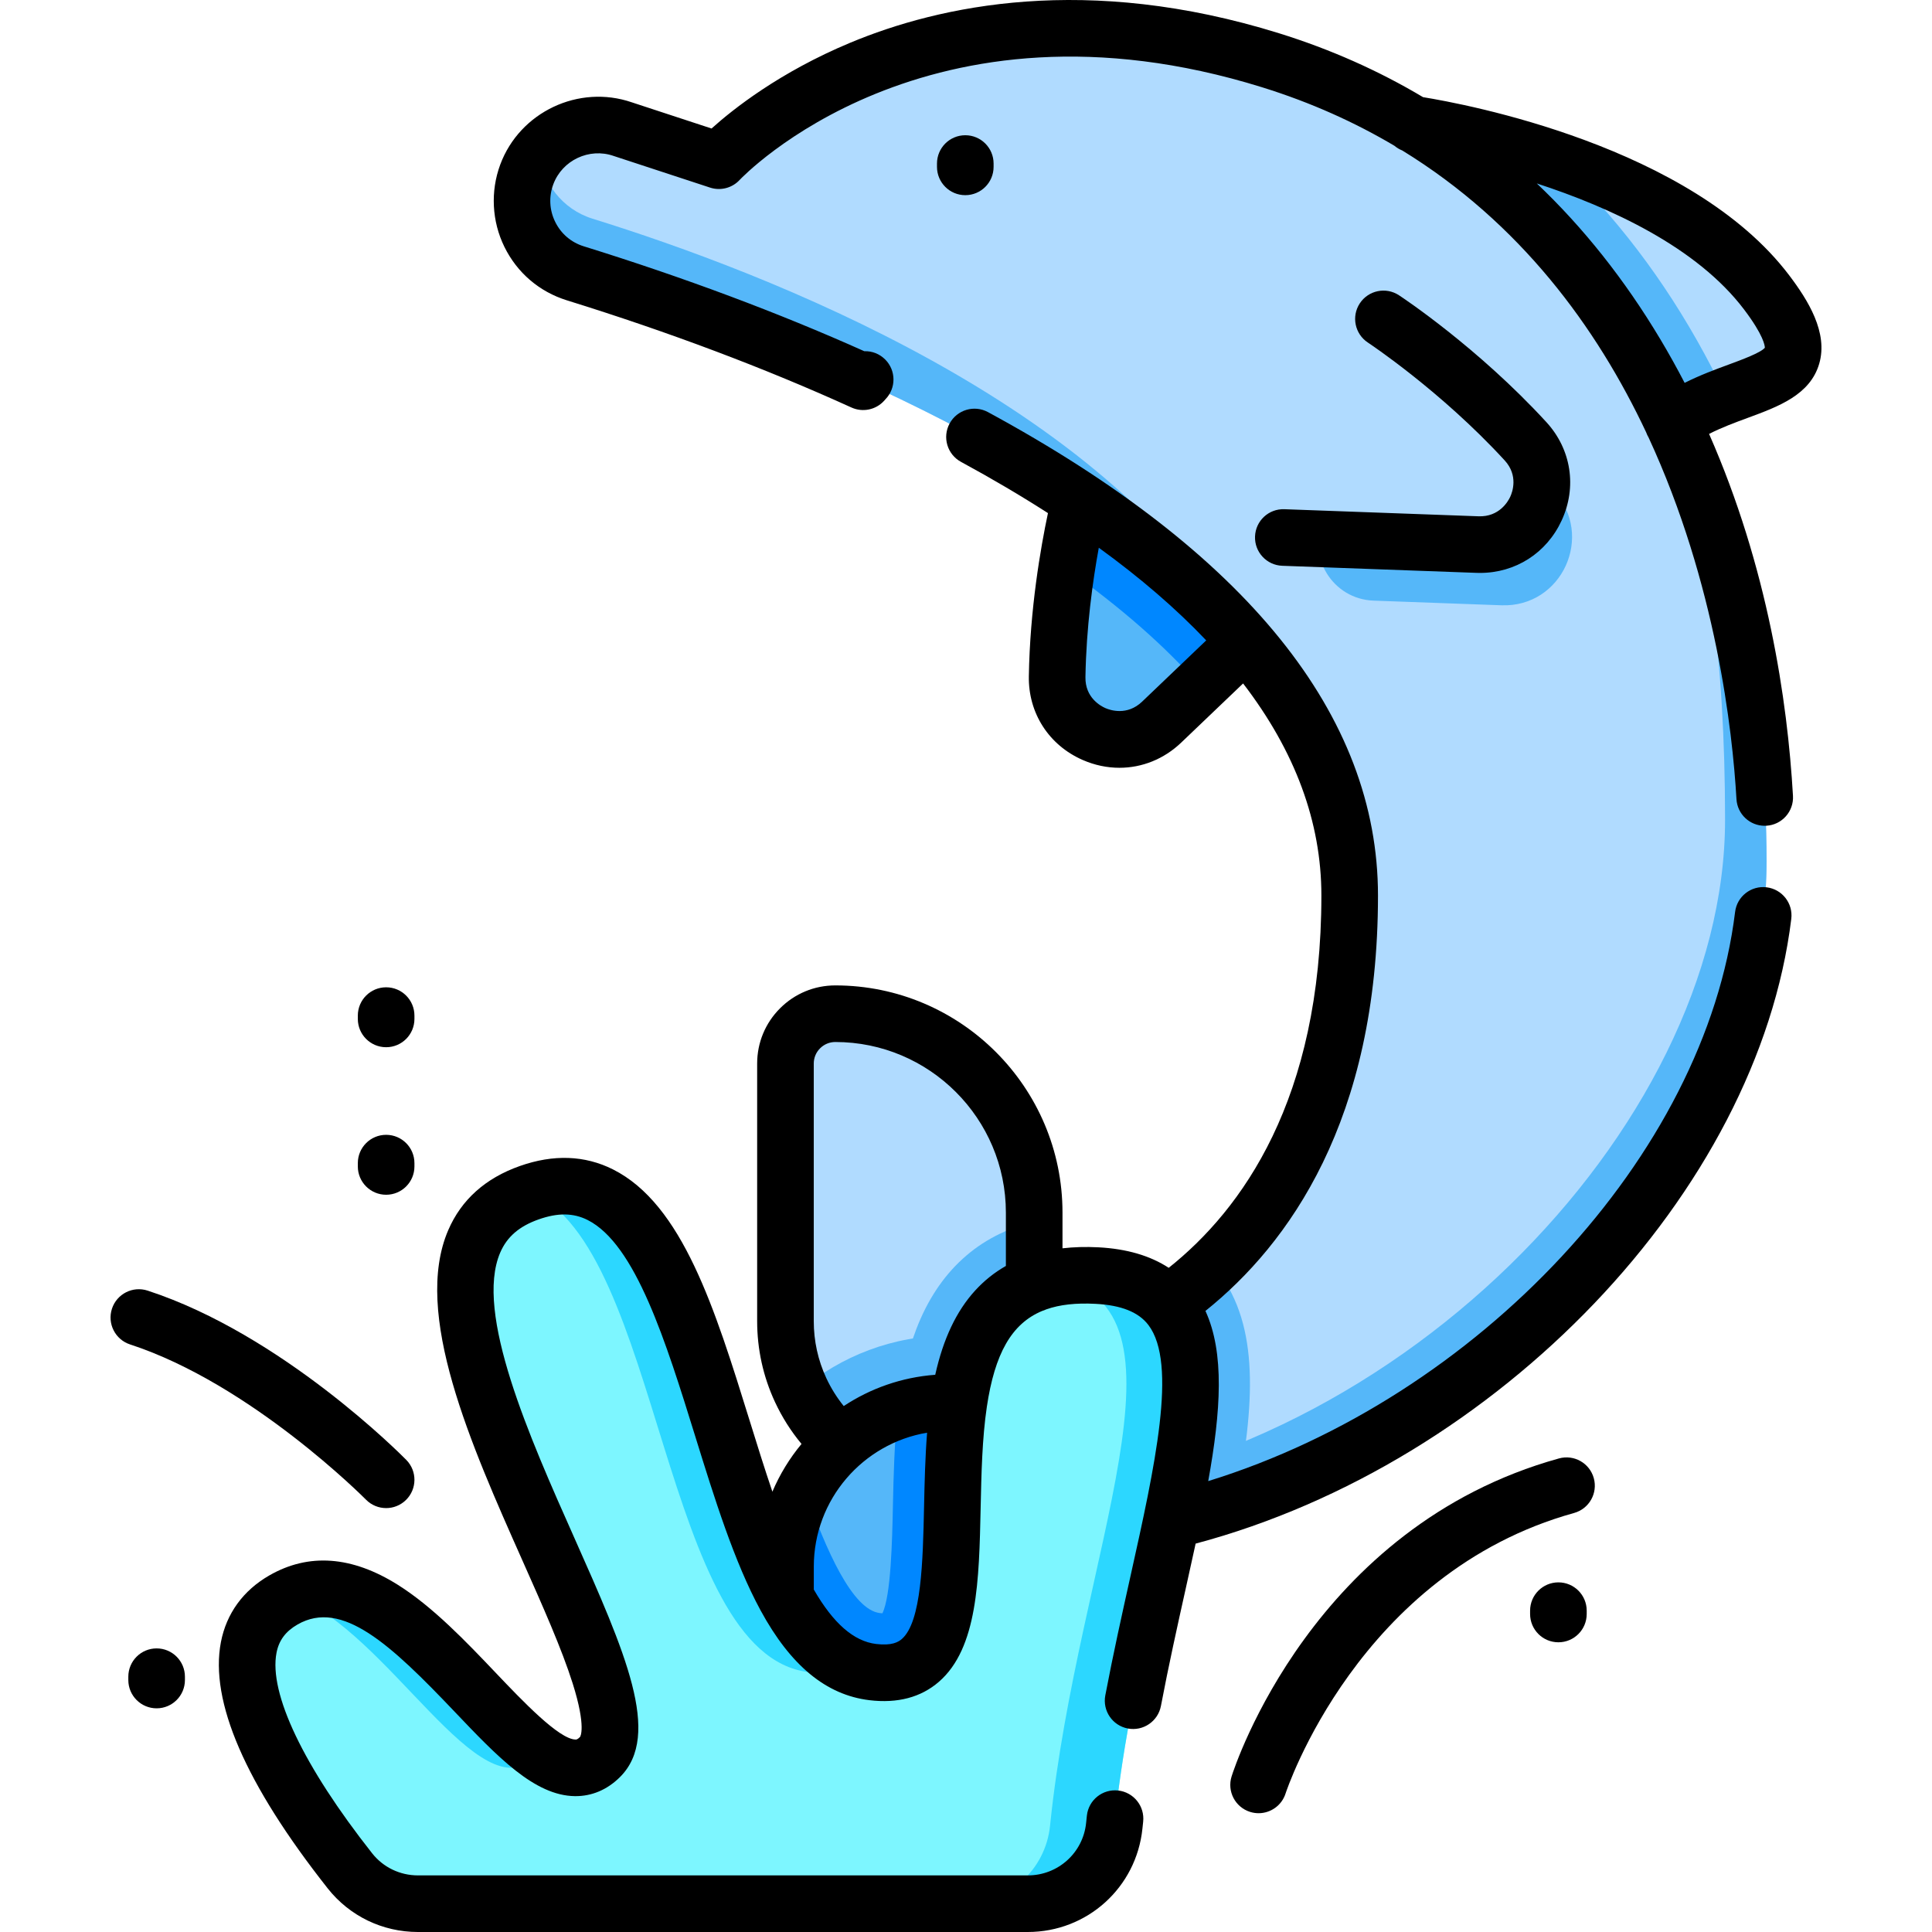 <?xml version="1.0" encoding="iso-8859-1"?>
<!-- Generator: Adobe Illustrator 19.0.0, SVG Export Plug-In . SVG Version: 6.00 Build 0)  -->
<svg version="1.1" id="Capa_1" xmlns="http://www.w3.org/2000/svg" xmlns:xlink="http://www.w3.org/1999/xlink" x="0px" y="0px"
	 viewBox="0 0 512.002 512.002" style="enable-background:new 0 0 512.002 512.002;" xml:space="preserve">
<path style="fill:#B0DBFF;" d="M457.351,104.907c-10.825,4.126-23.099,10.163-25.913,27.509
	c-6.51,40.003-87.734-84.689-57.096-99.514c0,0,17.545,2.467,38.26,9.575c19.833,6.783,42.565,17.828,55.563,34.995
	C483.232,97.358,471.515,99.5,457.351,104.907z"/>
<g>
	<path style="fill:#55B7F9;" d="M457.351,104.907c-10.825,4.126-23.099,10.163-25.913,27.509
		c-6.51,40.003-87.734-84.689-57.096-99.514c0,0,17.545,2.467,38.26,9.575c15.246,14.353,28.401,31.562,39.121,51.343
		C453.687,97.431,455.555,101.128,457.351,104.907z"/>
	<path style="fill:#55B7F9;" d="M345.09,155.798l-27.141,25.923l-10.1,9.649c-10.489,10.016-27.939,2.467-27.698-12.032
		c0.179-10.468,1.26-20.4,2.509-28.569c1.879-12.358,4.126-20.673,4.126-20.673L345.09,155.798z"/>
</g>
<path style="fill:#0087FF;" d="M345.09,155.798l-27.141,25.923c-9.155-10.447-20.925-20.778-35.289-30.952
	c1.879-12.358,4.126-20.673,4.126-20.673L345.09,155.798z"/>
<path style="fill:#B0DBFF;" d="M468.165,228.266c0,68.31-62.189,143.161-140.62,169.746c-18.983,6.436-38.932,10.048-59.176,10.048
	v-45.18c0,0,28.474-3.611,53.264-27.32c19.119-18.28,36.055-48.507,36.055-98.244c0-93.655-147.581-146.982-205.223-164.884
	c-11.014-3.422-16.883-15.393-12.861-26.207c3.003-8.085,10.667-13.113,18.846-13.113c2.194,0,4.43,0.357,6.615,1.123l25.451,8.347
	c0,0,51.721-56.004,146.216-26.606S468.165,143.42,468.165,228.266z"/>
<g>
	<path style="fill:#55B7F9;" d="M328.02,167.821c-46.145-51.326-134.105-82.519-175.55-95.391
		c-11.021-3.42-16.882-15.392-12.861-26.203c0.81-2.17,1.95-4.13,3.35-5.821c0.66,7.901,5.981,15.032,14.072,17.552
		C202.956,72.221,293.226,106.934,328.02,167.821z"/>
	<path style="fill:#55B7F9;" d="M327.546,398.011c-18.983,6.436-38.932,10.048-59.176,10.048V362.88c0,0,28.474-3.611,53.264-27.32
		c0.42,0.483,0.819,0.997,1.218,1.512C333.834,351.53,332.522,372.266,327.546,398.011z"/>
	<path style="fill:#55B7F9;" d="M468.165,228.266c0,84.846-95.955,179.793-199.795,179.793v-11.35
		c99.504-6.352,188.791-97.593,188.791-179.437c0-42.649-4.631-78.022-14.805-107.231
		C460.238,146.863,468.165,188.977,468.165,228.266z"/>
</g>
<path style="fill:#B0DBFF;" d="M274.072,321.354v72.237h-22.406c-5.208,0-10.195-0.913-14.826-2.593
	c-16.726-6.059-28.674-22.101-28.674-40.917v-68.237c0-3.643,1.48-6.94,3.863-9.334c2.394-2.383,5.691-3.863,9.334-3.863
	C250.469,268.646,274.072,292.239,274.072,321.354z"/>
<g>
	<path style="fill:#55B7F9;" d="M274.072,323.749v69.843h-22.406c-5.208,0-10.195-0.913-14.826-2.593
		c0.409-13.061,1.459-26.91,5.975-38.732C248.663,336.978,259.341,327.297,274.072,323.749z"/>
	<path style="fill:#55B7F9;" d="M251.667,353.936h22.404v39.654h-22.404c-17.486,0-32.561-10.321-39.477-25.195
		C222.854,359.375,236.639,353.936,251.667,353.936z"/>
	<path style="fill:#55B7F9;" d="M274.072,371.679v72.237c0,29.104-23.603,52.697-52.708,52.697c-3.643,0-6.94-1.48-9.334-3.863
		c-2.383-2.394-3.863-5.691-3.863-9.334v-68.237c0-7.381,1.837-14.332,5.082-20.421c5.208-9.775,14.038-17.335,24.705-20.873
		c4.315-1.428,8.925-2.205,13.713-2.205H274.072z"/>
</g>
<path style="fill:#0087FF;" d="M274.072,371.679v72.237c0,29.104-23.603,52.697-52.708,52.697c-3.643,0-6.94-1.48-9.334-3.863
	c-2.383-2.394-3.863-5.691-3.863-9.334v-68.237c0-7.381,1.837-14.332,5.082-20.421c5.744,16.369,12.683,31.856,19.938,32.727
	c0.241,0.031,0.462,0.052,0.661,0.063c2.278-4.694,2.593-19.361,2.782-28.349c0.179-8.116,0.368-16.799,1.323-25.314
	c4.315-1.428,8.925-2.205,13.713-2.205L274.072,371.679L274.072,371.679z"/>
<path style="fill:#55B7F9;" d="M370.473,94.583c0,0,21.774,14.307,41.32,35.553c10.863,11.809,2.157,30.856-13.878,30.272
	L364,159.173c-10.823-0.394-17.769-11.662-13.259-21.509L370.473,94.583z"/>
<path style="fill:#B0DBFF;" d="M366.626,84.516c0,0,19.864,13.051,37.649,32.42c9.806,10.679,1.77,27.91-12.718,27.382
	l-51.464-1.875L366.626,84.516z"/>
<path style="fill:#7DF6FF;" d="M272.384,504.499c11.792,0,21.707-8.904,22.907-20.635c7.74-75.722,43.911-143.284-4.596-145.827
	c-67.117-3.518-14.705,110.465-59.393,105.086c-44.688-5.379-37.89-145.814-91.045-127.044
	c-53.155,18.77,37.517,130.785,18.774,149.529c-18.743,18.743-51.015-60.504-83.908-41.605
	c-23.505,13.505,1.451,51.307,17.614,71.788c4.353,5.517,11.012,8.708,18.039,8.708h161.608V504.499z"/>
<g>
	<path style="fill:#2CD7FF;" d="M295.291,483.865c-1.197,11.728-11.119,20.631-22.91,20.631h-17.009
		c11.791,0,21.702-8.904,22.9-20.631c7.423-72.52,40.917-137.564,1.113-145.155c3.328-0.651,7.087-0.892,11.308-0.672
		C339.2,340.579,303.029,408.143,295.291,483.865z"/>
	<path style="fill:#2CD7FF;" d="M225.049,441.364c-2.751,1.638-6.269,2.31-10.762,1.764c-39.079-4.715-38.785-112.723-73.654-127.17
		C190.768,298.875,187.23,424.292,225.049,441.364z"/>
	<path style="fill:#2CD7FF;" d="M142.901,464.546c-0.262,0.378-0.556,0.735-0.882,1.06c-15.025,15.025-38.753-32.937-64.519-42.796
		C101.47,412.395,124.937,451.674,142.901,464.546z"/>
</g>
<path d="M474.144,72.943c-25.973-34.295-85.971-45.409-97.018-47.194c-11.806-7.037-24.536-12.694-38.165-16.934
	c-50.965-15.856-89.94-7.382-113.663,2.52c-18.684,7.798-31.052,17.605-36.73,22.719l-21.106-6.927
	c-14.065-4.852-29.709,2.531-34.893,16.49c-2.63,7.082-2.228,15.03,1.105,21.808c3.377,6.869,9.26,11.9,16.565,14.17
	c27.124,8.427,52.494,17.982,75.405,28.4c2.98,1.356,6.502,0.62,8.689-1.82l0.325-0.371c2.855-2.934,2.832-7.629-0.072-10.534
	c-1.522-1.522-3.515-2.265-5.532-2.193c-22.74-10.187-47.74-19.535-74.365-27.807c-3.329-1.034-6.013-3.329-7.553-6.463
	c-1.545-3.143-1.725-6.682-0.506-9.965c2.372-6.387,9.536-9.757,15.969-7.521c0.042,0.015,0.084,0.029,0.126,0.042l25.447,8.351
	c2.789,0.915,5.858,0.119,7.85-2.038c0.485-0.525,49.536-52.208,138.482-24.536c12.979,4.038,24.609,9.309,35.054,15.504
	c0.608,0.515,1.302,0.935,2.063,1.237c31.232,19.177,51.496,46.775,64.641,74.714c0.165,0.469,0.377,0.928,0.641,1.367
	c17.893,38.722,22.245,77.835,23.279,95.811c0.229,3.989,3.535,7.07,7.481,7.07c0.145,0,0.291-0.004,0.438-0.012
	c4.135-0.238,7.296-3.783,7.058-7.919c-1.458-25.363-6.682-60.574-22.233-95.918c3.291-1.683,6.833-2.996,10.302-4.273
	c8.095-2.98,16.465-6.063,18.882-14.321C484.531,88.126,479.124,79.517,474.144,72.943z M458.044,96.641
	c-3.517,1.295-7.56,2.79-11.598,4.823c-2.011-3.871-4.151-7.73-6.441-11.561c-9.437-15.789-20.372-29.56-32.737-41.289
	c19.439,6.331,42.392,16.848,54.917,33.387c5.223,6.894,5.516,9.645,5.52,10.144C466.685,93.46,461.499,95.369,458.044,96.641z"/>
<path d="M468.175,235.145c-4.106-0.509-7.854,2.422-8.355,6.535c-7.89,64.508-68.138,128.747-139.625,150.829
	c3.364-18.618,4.354-33.998-0.738-45.098c22.054-17.68,45.726-50.527,45.726-110.09c0-47.798-34.774-90.9-103.355-128.106
	c-3.643-1.977-8.193-0.625-10.17,3.016c-1.975,3.641-0.625,8.195,3.017,10.17c8.211,4.454,15.886,8.982,23.046,13.579
	c-1.971,9.305-4.773,25.469-5.066,43.241c-0.162,9.759,5.307,18.257,14.27,22.179c3.18,1.391,6.483,2.071,9.738,2.071
	c5.968,0,11.775-2.286,16.366-6.671l16.409-15.677c13.794,17.968,20.745,36.736,20.745,56.198c0,54.012-21.025,83.209-40.457,98.663
	c-4.916-3.213-11.145-5.041-18.637-5.433c-3.348-0.175-6.517-0.081-9.514,0.263v-9.464c0-33.198-27.009-60.207-60.207-60.207
	c-5.532,0-10.732,2.155-14.645,6.067c-3.913,3.912-6.068,9.113-6.068,14.646v68.228c0,7.501,1.592,14.727,4.733,21.481
	c1.873,4.018,4.225,7.728,7.025,11.091c-3.151,3.796-5.765,8.054-7.719,12.657c-2.11-6.21-4.12-12.677-6.102-19.062
	c-9.111-29.361-17.717-57.094-36.146-66.347c-7.459-3.745-15.766-4.045-24.688-0.896c-9.122,3.221-15.507,8.945-18.978,17.014
	c-9.48,22.032,6.007,56.826,19.67,87.525c5.374,12.074,10.449,23.48,13.323,32.594c3.695,11.719,1.959,14.149,1.949,14.163
	c-0.696,0.697-0.992,0.709-1.188,0.694c-4.375-0.054-14.085-10.255-21.173-17.704c-7.779-8.174-16.597-17.439-25.946-23.311
	c-12.158-7.637-23.609-8.472-34.036-2.483c-6.936,3.987-11.373,10.098-12.834,17.67c-3.023,15.681,6.497,37.639,28.299,65.27
	c5.805,7.348,14.526,11.562,23.929,11.562h161.608c15.72,0,28.777-11.766,30.381-27.438c0.056-0.594,0.121-1.188,0.187-1.773
	c0.459-4.117-2.506-7.827-6.623-8.287c-4.122-0.458-7.827,2.506-8.287,6.623c-0.075,0.675-0.15,1.361-0.207,1.979
	c-0.811,7.921-7.453,13.895-15.451,13.895H110.775c-4.784,0-9.215-2.135-12.153-5.857c-18.176-23.035-27.413-42.401-25.343-53.134
	c0.635-3.296,2.408-5.682,5.578-7.503c11.785-6.768,24.691,5.319,41.641,23.128c11.353,11.928,21.156,22.23,31.856,22.362
	c4.48,0.053,8.601-1.704,11.982-5.087c11.12-11.12,1.349-33.076-12.176-63.464c-11.798-26.506-26.48-59.494-19.596-75.496
	c1.799-4.181,5.038-6.977,10.192-8.797c5.067-1.79,9.186-1.738,12.961,0.158c12.724,6.388,20.769,32.314,28.549,57.385
	c5.07,16.338,10.312,33.23,17.287,46.054c0.012,0.023,0.025,0.046,0.037,0.068c7.941,14.603,17.365,22.372,28.813,23.752
	c7.461,0.897,13.657-0.744,18.419-4.878c10.26-8.904,10.647-26.924,11.059-46.002c0.196-9.104,0.398-18.517,1.649-26.907
	c2.088-13.977,6.503-21.974,14.663-25.37c0.368-0.108,0.722-0.247,1.065-0.408c3.619-1.282,7.928-1.742,13.045-1.474
	c6.85,0.358,11.441,2.195,14.041,5.615c7.775,10.232,1.697,37.557-4.737,66.486c-2.255,10.14-4.587,20.625-6.689,31.67
	c-0.774,4.069,1.896,7.997,5.967,8.771c4.063,0.775,7.997-1.895,8.772-5.966c2.058-10.817,4.365-21.188,6.596-31.216
	c0.898-4.039,1.773-7.977,2.603-11.815c80.133-21.363,149.009-93.236,157.856-165.572
	C475.213,239.388,472.288,235.648,468.175,235.145z M302.666,185.95c-3.97,3.792-8.449,2.262-9.728,1.703
	c-1.263-0.552-5.374-2.774-5.284-8.187c0.218-13.203,1.926-25.473,3.542-34.31c11.023,7.991,20.519,16.18,28.465,24.555
	L302.666,185.95z M238.989,434.362c-0.926,0.803-2.642,1.813-6.793,1.313c-5.93-0.714-11.346-5.441-16.529-14.427v-6.07
	c0-17.815,13.008-32.64,30.023-35.498c-0.514,6.527-0.667,13.179-0.807,19.685C244.575,413.64,244.226,429.816,238.989,434.362z
	 M258.433,341.999c-4.976,5.448-8.46,12.795-10.585,22.333c-8.911,0.664-17.191,3.62-24.249,8.291
	c-1.822-2.259-3.37-4.728-4.612-7.392c-2.21-4.752-3.331-9.849-3.331-15.149v-68.228c0-1.524,0.594-2.958,1.674-4.037
	c1.079-1.079,2.512-1.673,4.036-1.673c24.927,0,45.205,20.279,45.205,45.205v14.142
	C263.534,337.218,260.817,339.387,258.433,341.999z"/>
<path d="M102.329,316.623c4.143,0,7.501-3.358,7.501-7.501v-0.88c0-4.142-3.357-7.501-7.501-7.501c-4.143,0-7.501,3.358-7.501,7.501
	v0.88C94.829,313.264,98.187,316.623,102.329,316.623z"/>
<path d="M41.507,436.844c-4.143,0-7.501,3.358-7.501,7.501v0.88c0,4.142,3.357,7.501,7.501,7.501s7.501-3.358,7.501-7.501v-0.88
	C49.008,440.203,45.649,436.844,41.507,436.844z"/>
<path d="M412.994,419.345c-4.143,0-7.501,3.358-7.501,7.501v0.88c0,4.142,3.357,7.501,7.501,7.501s7.501-3.358,7.501-7.501v-0.88
	C420.495,422.704,417.138,419.345,412.994,419.345z"/>
<path d="M102.329,277.526c4.143,0,7.501-3.358,7.501-7.501v-0.88c0-4.142-3.357-7.501-7.501-7.501c-4.143,0-7.501,3.358-7.501,7.501
	v0.88C94.829,274.168,98.187,277.526,102.329,277.526z"/>
<path d="M263.314,44.221v-0.88c0-4.142-3.357-7.501-7.501-7.501c-4.143,0-7.501,3.358-7.501,7.501v0.88
	c0,4.142,3.357,7.501,7.501,7.501C259.957,51.722,263.314,48.364,263.314,44.221z"/>
<path d="M391.831,136.822l-51.465-1.875c-4.161-0.147-7.619,3.082-7.77,7.223c-0.15,4.139,3.083,7.618,7.223,7.769l51.465,1.875
	c0.311,0.011,0.619,0.017,0.928,0.017c9.423,0,17.662-5.266,21.648-13.909c4.098-8.883,2.542-18.869-4.06-26.059
	c-18.205-19.825-38.213-33.061-39.056-33.615c-3.462-2.276-8.109-1.311-10.384,2.148s-1.315,8.11,2.144,10.387
	c0.191,0.126,19.348,12.822,36.246,31.225c3.662,3.988,2.064,8.378,1.487,9.628C399.654,132.904,397.3,137.023,391.831,136.822z"/>
<path d="M96.981,397.42c1.469,1.494,3.408,2.242,5.35,2.242c1.897,0,3.795-0.715,5.257-2.149c2.955-2.902,2.997-7.652,0.095-10.607
	c-1.327-1.352-32.928-33.242-68.556-44.876c-3.941-1.286-8.174,0.864-9.459,4.802s0.864,8.173,4.803,9.459
	C66.567,366.772,96.681,397.115,96.981,397.42z"/>
<path d="M413.138,386.502c-65.171,18.085-85.9,81.572-86.75,84.265c-1.245,3.945,0.941,8.149,4.885,9.401
	c0.754,0.239,1.518,0.353,2.269,0.353c3.178,0,6.131-2.038,7.149-5.226c0.186-0.583,19.28-58.472,76.46-74.339
	c3.991-1.108,6.33-5.242,5.222-9.233C421.264,387.732,417.135,385.394,413.138,386.502z"/>
<g>
</g>
<g>
</g>
<g>
</g>
<g>
</g>
<g>
</g>
<g>
</g>
<g>
</g>
<g>
</g>
<g>
</g>
<g>
</g>
<g>
</g>
<g>
</g>
<g>
</g>
<g>
</g>
<g>
</g>
</svg>
